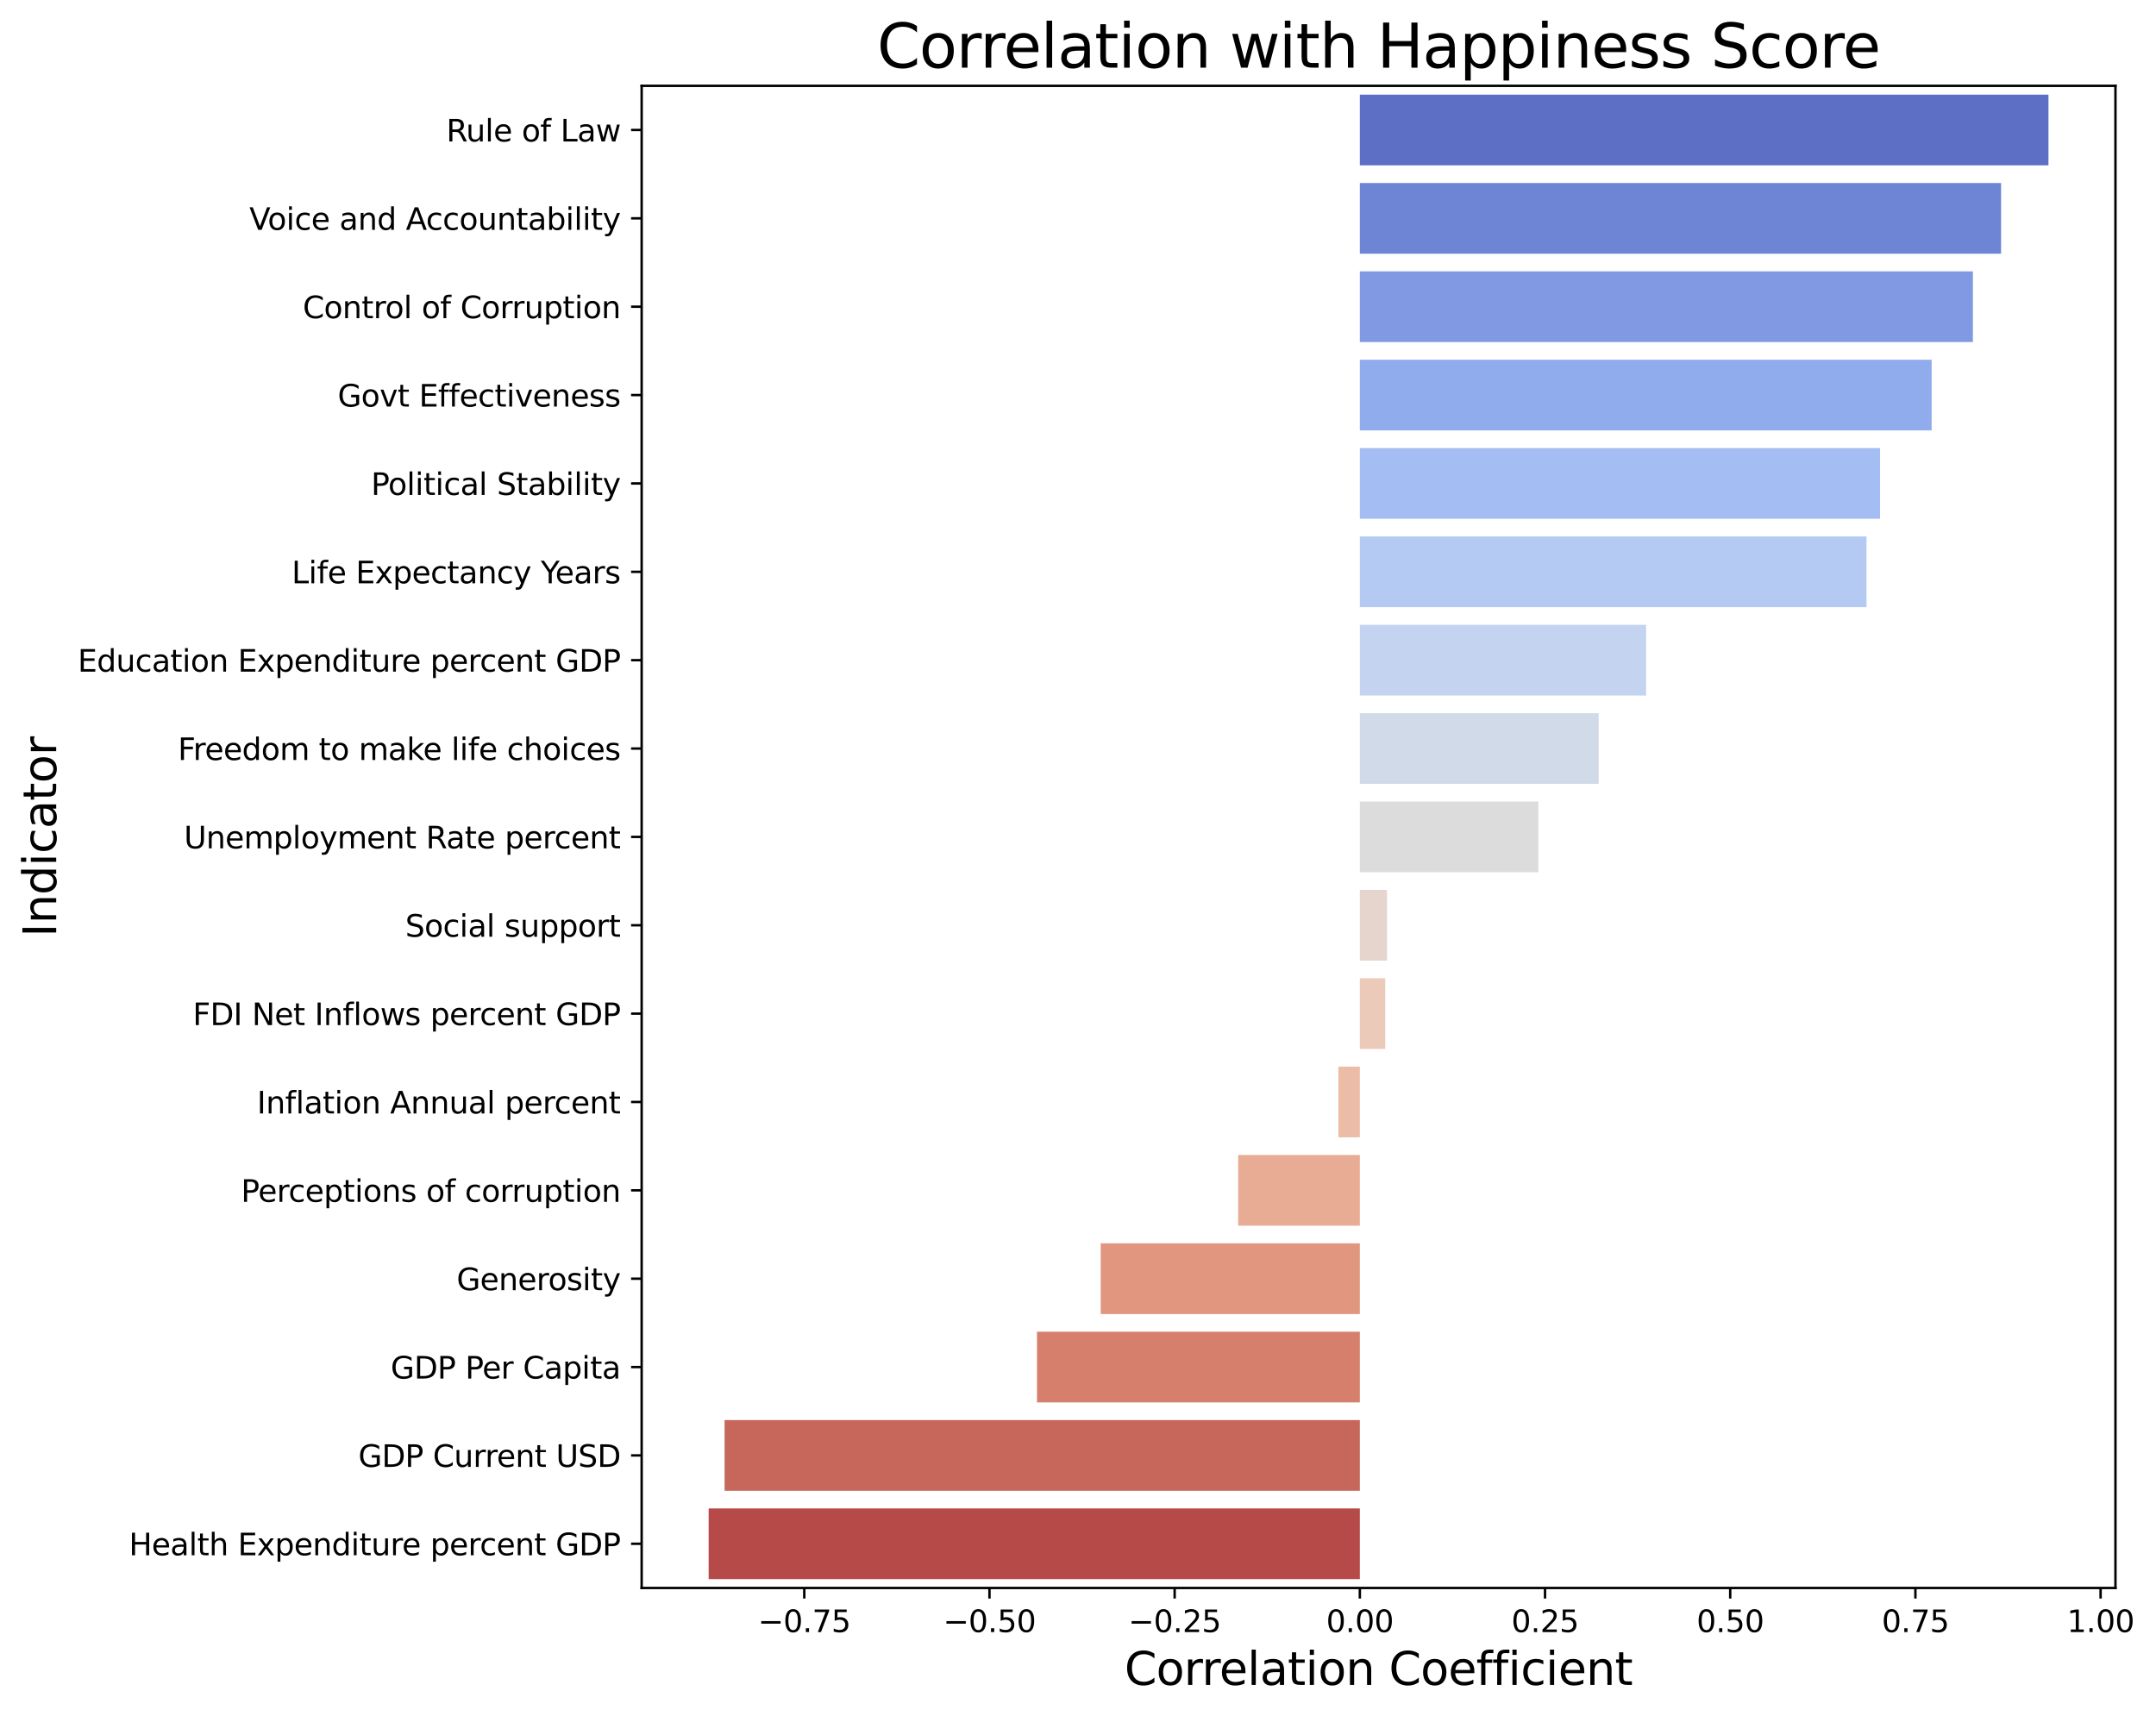 <?xml version="1.0" encoding="utf-8" standalone="no"?>
<!DOCTYPE svg PUBLIC "-//W3C//DTD SVG 1.1//EN"
  "http://www.w3.org/Graphics/SVG/1.1/DTD/svg11.dtd">
<svg xmlns:xlink="http://www.w3.org/1999/xlink" width="713.375pt" height="567.872pt" viewBox="0 0 713.375 567.872" xmlns="http://www.w3.org/2000/svg" version="1.1">
 <defs>
  <style type="text/css">*{stroke-linejoin: round; stroke-linecap: butt}</style>
 </defs>
 <g id="figure_1">
  <g id="patch_1">
   <path d="M 0 567.872 
L 713.375 567.872 
L 713.375 0 
L 0 0 
z
" style="fill: #ffffff"/>
  </g>
  <g id="axes_1">
   <g id="patch_2">
    <path d="M 212.312 525.477 
L 699.957 525.477 
L 699.957 28.397 
L 212.312 28.397 
z
" style="fill: #ffffff"/>
   </g>
   <g id="patch_3">
    <path d="M 449.943 31.321 
L 677.792 31.321 
L 677.792 54.713 
L 449.943 54.713 
z
" clip-path="url(#p15605e0fcd)" style="fill: #5c6fc4"/>
   </g>
   <g id="patch_4">
    <path d="M 449.943 60.561 
L 662.115 60.561 
L 662.115 83.953 
L 449.943 83.953 
z
" clip-path="url(#p15605e0fcd)" style="fill: #6e85d5"/>
   </g>
   <g id="patch_5">
    <path d="M 449.943 89.801 
L 652.793 89.801 
L 652.793 113.193 
L 449.943 113.193 
z
" clip-path="url(#p15605e0fcd)" style="fill: #8099e2"/>
   </g>
   <g id="patch_6">
    <path d="M 449.943 119.041 
L 639.143 119.041 
L 639.143 142.433 
L 449.943 142.433 
z
" clip-path="url(#p15605e0fcd)" style="fill: #91acec"/>
   </g>
   <g id="patch_7">
    <path d="M 449.943 148.281 
L 622.069 148.281 
L 622.069 171.673 
L 449.943 171.673 
z
" clip-path="url(#p15605e0fcd)" style="fill: #a4bdf2"/>
   </g>
   <g id="patch_8">
    <path d="M 449.943 177.521 
L 617.588 177.521 
L 617.588 200.913 
L 449.943 200.913 
z
" clip-path="url(#p15605e0fcd)" style="fill: #b5caf3"/>
   </g>
   <g id="patch_9">
    <path d="M 449.943 206.761 
L 544.67 206.761 
L 544.67 230.153 
L 449.943 230.153 
z
" clip-path="url(#p15605e0fcd)" style="fill: #c4d4f0"/>
   </g>
   <g id="patch_10">
    <path d="M 449.943 236.001 
L 528.967 236.001 
L 528.967 259.393 
L 449.943 259.393 
z
" clip-path="url(#p15605e0fcd)" style="fill: #d1dae8"/>
   </g>
   <g id="patch_11">
    <path d="M 449.943 265.241 
L 509.016 265.241 
L 509.016 288.633 
L 449.943 288.633 
z
" clip-path="url(#p15605e0fcd)" style="fill: #dddcdc"/>
   </g>
   <g id="patch_12">
    <path d="M 449.943 294.481 
L 458.91 294.481 
L 458.91 317.873 
L 449.943 317.873 
z
" clip-path="url(#p15605e0fcd)" style="fill: #e6d5cc"/>
   </g>
   <g id="patch_13">
    <path d="M 449.943 323.721 
L 458.343 323.721 
L 458.343 347.113 
L 449.943 347.113 
z
" clip-path="url(#p15605e0fcd)" style="fill: #ebcaba"/>
   </g>
   <g id="patch_14">
    <path d="M 449.943 352.961 
L 442.857 352.961 
L 442.857 376.353 
L 449.943 376.353 
z
" clip-path="url(#p15605e0fcd)" style="fill: #ecbca7"/>
   </g>
   <g id="patch_15">
    <path d="M 449.943 382.201 
L 409.694 382.201 
L 409.694 405.593 
L 449.943 405.593 
z
" clip-path="url(#p15605e0fcd)" style="fill: #e8ab94"/>
   </g>
   <g id="patch_16">
    <path d="M 449.943 411.441 
L 364.196 411.441 
L 364.196 434.833 
L 449.943 434.833 
z
" clip-path="url(#p15605e0fcd)" style="fill: #e1967f"/>
   </g>
   <g id="patch_17">
    <path d="M 449.943 440.681 
L 343.118 440.681 
L 343.118 464.073 
L 449.943 464.073 
z
" clip-path="url(#p15605e0fcd)" style="fill: #d57f6c"/>
   </g>
   <g id="patch_18">
    <path d="M 449.943 469.921 
L 239.749 469.921 
L 239.749 493.313 
L 449.943 493.313 
z
" clip-path="url(#p15605e0fcd)" style="fill: #c7665a"/>
   </g>
   <g id="patch_19">
    <path d="M 449.943 499.161 
L 234.478 499.161 
L 234.478 522.553 
L 449.943 522.553 
z
" clip-path="url(#p15605e0fcd)" style="fill: #b64a48"/>
   </g>
   <g id="matplotlib.axis_1">
    <g id="xtick_1">
     <g id="line2d_1">
      <defs>
       <path id="m463e238e7f" d="M 0 0 
L 0 3.5 
" style="stroke: #000000; stroke-width: 0.8"/>
      </defs>
      <g>
       <use xlink:href="#m463e238e7f" x="266.118" y="525.477" style="stroke: #000000; stroke-width: 0.8"/>
      </g>
     </g>
     <g id="text_1">
      <!-- −0.75 -->
      <g transform="translate(250.796 540.075) scale(0.1 -0.1)">
       <defs>
        <path id="DejaVuSans-2212" d="M 678 2272 
L 4684 2272 
L 4684 1741 
L 678 1741 
L 678 2272 
z
" transform="scale(0.016)"/>
        <path id="DejaVuSans-30" d="M 2034 4250 
Q 1547 4250 1301 3770 
Q 1056 3291 1056 2328 
Q 1056 1369 1301 889 
Q 1547 409 2034 409 
Q 2525 409 2770 889 
Q 3016 1369 3016 2328 
Q 3016 3291 2770 3770 
Q 2525 4250 2034 4250 
z
M 2034 4750 
Q 2819 4750 3233 4129 
Q 3647 3509 3647 2328 
Q 3647 1150 3233 529 
Q 2819 -91 2034 -91 
Q 1250 -91 836 529 
Q 422 1150 422 2328 
Q 422 3509 836 4129 
Q 1250 4750 2034 4750 
z
" transform="scale(0.016)"/>
        <path id="DejaVuSans-2e" d="M 684 794 
L 1344 794 
L 1344 0 
L 684 0 
L 684 794 
z
" transform="scale(0.016)"/>
        <path id="DejaVuSans-37" d="M 525 4666 
L 3525 4666 
L 3525 4397 
L 1831 0 
L 1172 0 
L 2766 4134 
L 525 4134 
L 525 4666 
z
" transform="scale(0.016)"/>
        <path id="DejaVuSans-35" d="M 691 4666 
L 3169 4666 
L 3169 4134 
L 1269 4134 
L 1269 2991 
Q 1406 3038 1543 3061 
Q 1681 3084 1819 3084 
Q 2600 3084 3056 2656 
Q 3513 2228 3513 1497 
Q 3513 744 3044 326 
Q 2575 -91 1722 -91 
Q 1428 -91 1123 -41 
Q 819 9 494 109 
L 494 744 
Q 775 591 1075 516 
Q 1375 441 1709 441 
Q 2250 441 2565 725 
Q 2881 1009 2881 1497 
Q 2881 1984 2565 2268 
Q 2250 2553 1709 2553 
Q 1456 2553 1204 2497 
Q 953 2441 691 2322 
L 691 4666 
z
" transform="scale(0.016)"/>
       </defs>
       <use xlink:href="#DejaVuSans-2212"/>
       <use xlink:href="#DejaVuSans-30" transform="translate(83.789 0)"/>
       <use xlink:href="#DejaVuSans-2e" transform="translate(147.412 0)"/>
       <use xlink:href="#DejaVuSans-37" transform="translate(179.199 0)"/>
       <use xlink:href="#DejaVuSans-35" transform="translate(242.822 0)"/>
      </g>
     </g>
    </g>
    <g id="xtick_2">
     <g id="line2d_2">
      <g>
       <use xlink:href="#m463e238e7f" x="327.393" y="525.477" style="stroke: #000000; stroke-width: 0.8"/>
      </g>
     </g>
     <g id="text_2">
      <!-- −0.50 -->
      <g transform="translate(312.07 540.075) scale(0.1 -0.1)">
       <use xlink:href="#DejaVuSans-2212"/>
       <use xlink:href="#DejaVuSans-30" transform="translate(83.789 0)"/>
       <use xlink:href="#DejaVuSans-2e" transform="translate(147.412 0)"/>
       <use xlink:href="#DejaVuSans-35" transform="translate(179.199 0)"/>
       <use xlink:href="#DejaVuSans-30" transform="translate(242.822 0)"/>
      </g>
     </g>
    </g>
    <g id="xtick_3">
     <g id="line2d_3">
      <g>
       <use xlink:href="#m463e238e7f" x="388.668" y="525.477" style="stroke: #000000; stroke-width: 0.8"/>
      </g>
     </g>
     <g id="text_3">
      <!-- −0.25 -->
      <g transform="translate(373.345 540.075) scale(0.1 -0.1)">
       <defs>
        <path id="DejaVuSans-32" d="M 1228 531 
L 3431 531 
L 3431 0 
L 469 0 
L 469 531 
Q 828 903 1448 1529 
Q 2069 2156 2228 2338 
Q 2531 2678 2651 2914 
Q 2772 3150 2772 3378 
Q 2772 3750 2511 3984 
Q 2250 4219 1831 4219 
Q 1534 4219 1204 4116 
Q 875 4013 500 3803 
L 500 4441 
Q 881 4594 1212 4672 
Q 1544 4750 1819 4750 
Q 2544 4750 2975 4387 
Q 3406 4025 3406 3419 
Q 3406 3131 3298 2873 
Q 3191 2616 2906 2266 
Q 2828 2175 2409 1742 
Q 1991 1309 1228 531 
z
" transform="scale(0.016)"/>
       </defs>
       <use xlink:href="#DejaVuSans-2212"/>
       <use xlink:href="#DejaVuSans-30" transform="translate(83.789 0)"/>
       <use xlink:href="#DejaVuSans-2e" transform="translate(147.412 0)"/>
       <use xlink:href="#DejaVuSans-32" transform="translate(179.199 0)"/>
       <use xlink:href="#DejaVuSans-35" transform="translate(242.822 0)"/>
      </g>
     </g>
    </g>
    <g id="xtick_4">
     <g id="line2d_4">
      <g>
       <use xlink:href="#m463e238e7f" x="449.943" y="525.477" style="stroke: #000000; stroke-width: 0.8"/>
      </g>
     </g>
     <g id="text_4">
      <!-- 0.00 -->
      <g transform="translate(438.81 540.075) scale(0.1 -0.1)">
       <use xlink:href="#DejaVuSans-30"/>
       <use xlink:href="#DejaVuSans-2e" transform="translate(63.623 0)"/>
       <use xlink:href="#DejaVuSans-30" transform="translate(95.41 0)"/>
       <use xlink:href="#DejaVuSans-30" transform="translate(159.033 0)"/>
      </g>
     </g>
    </g>
    <g id="xtick_5">
     <g id="line2d_5">
      <g>
       <use xlink:href="#m463e238e7f" x="511.217" y="525.477" style="stroke: #000000; stroke-width: 0.8"/>
      </g>
     </g>
     <g id="text_5">
      <!-- 0.25 -->
      <g transform="translate(500.085 540.075) scale(0.1 -0.1)">
       <use xlink:href="#DejaVuSans-30"/>
       <use xlink:href="#DejaVuSans-2e" transform="translate(63.623 0)"/>
       <use xlink:href="#DejaVuSans-32" transform="translate(95.41 0)"/>
       <use xlink:href="#DejaVuSans-35" transform="translate(159.033 0)"/>
      </g>
     </g>
    </g>
    <g id="xtick_6">
     <g id="line2d_6">
      <g>
       <use xlink:href="#m463e238e7f" x="572.492" y="525.477" style="stroke: #000000; stroke-width: 0.8"/>
      </g>
     </g>
     <g id="text_6">
      <!-- 0.50 -->
      <g transform="translate(561.359 540.075) scale(0.1 -0.1)">
       <use xlink:href="#DejaVuSans-30"/>
       <use xlink:href="#DejaVuSans-2e" transform="translate(63.623 0)"/>
       <use xlink:href="#DejaVuSans-35" transform="translate(95.41 0)"/>
       <use xlink:href="#DejaVuSans-30" transform="translate(159.033 0)"/>
      </g>
     </g>
    </g>
    <g id="xtick_7">
     <g id="line2d_7">
      <g>
       <use xlink:href="#m463e238e7f" x="633.767" y="525.477" style="stroke: #000000; stroke-width: 0.8"/>
      </g>
     </g>
     <g id="text_7">
      <!-- 0.75 -->
      <g transform="translate(622.634 540.075) scale(0.1 -0.1)">
       <use xlink:href="#DejaVuSans-30"/>
       <use xlink:href="#DejaVuSans-2e" transform="translate(63.623 0)"/>
       <use xlink:href="#DejaVuSans-37" transform="translate(95.41 0)"/>
       <use xlink:href="#DejaVuSans-35" transform="translate(159.033 0)"/>
      </g>
     </g>
    </g>
    <g id="xtick_8">
     <g id="line2d_8">
      <g>
       <use xlink:href="#m463e238e7f" x="695.042" y="525.477" style="stroke: #000000; stroke-width: 0.8"/>
      </g>
     </g>
     <g id="text_8">
      <!-- 1.00 -->
      <g transform="translate(683.909 540.075) scale(0.1 -0.1)">
       <defs>
        <path id="DejaVuSans-31" d="M 794 531 
L 1825 531 
L 1825 4091 
L 703 3866 
L 703 4441 
L 1819 4666 
L 2450 4666 
L 2450 531 
L 3481 531 
L 3481 0 
L 794 0 
L 794 531 
z
" transform="scale(0.016)"/>
       </defs>
       <use xlink:href="#DejaVuSans-31"/>
       <use xlink:href="#DejaVuSans-2e" transform="translate(63.623 0)"/>
       <use xlink:href="#DejaVuSans-30" transform="translate(95.41 0)"/>
       <use xlink:href="#DejaVuSans-30" transform="translate(159.033 0)"/>
      </g>
     </g>
    </g>
    <g id="text_9">
     <!-- Correlation Coefficient -->
     <g transform="translate(372.077 557.553) scale(0.15 -0.15)">
      <defs>
       <path id="DejaVuSans-43" d="M 4122 4306 
L 4122 3641 
Q 3803 3938 3442 4084 
Q 3081 4231 2675 4231 
Q 1875 4231 1450 3742 
Q 1025 3253 1025 2328 
Q 1025 1406 1450 917 
Q 1875 428 2675 428 
Q 3081 428 3442 575 
Q 3803 722 4122 1019 
L 4122 359 
Q 3791 134 3420 21 
Q 3050 -91 2638 -91 
Q 1578 -91 968 557 
Q 359 1206 359 2328 
Q 359 3453 968 4101 
Q 1578 4750 2638 4750 
Q 3056 4750 3426 4639 
Q 3797 4528 4122 4306 
z
" transform="scale(0.016)"/>
       <path id="DejaVuSans-6f" d="M 1959 3097 
Q 1497 3097 1228 2736 
Q 959 2375 959 1747 
Q 959 1119 1226 758 
Q 1494 397 1959 397 
Q 2419 397 2687 759 
Q 2956 1122 2956 1747 
Q 2956 2369 2687 2733 
Q 2419 3097 1959 3097 
z
M 1959 3584 
Q 2709 3584 3137 3096 
Q 3566 2609 3566 1747 
Q 3566 888 3137 398 
Q 2709 -91 1959 -91 
Q 1206 -91 779 398 
Q 353 888 353 1747 
Q 353 2609 779 3096 
Q 1206 3584 1959 3584 
z
" transform="scale(0.016)"/>
       <path id="DejaVuSans-72" d="M 2631 2963 
Q 2534 3019 2420 3045 
Q 2306 3072 2169 3072 
Q 1681 3072 1420 2755 
Q 1159 2438 1159 1844 
L 1159 0 
L 581 0 
L 581 3500 
L 1159 3500 
L 1159 2956 
Q 1341 3275 1631 3429 
Q 1922 3584 2338 3584 
Q 2397 3584 2469 3576 
Q 2541 3569 2628 3553 
L 2631 2963 
z
" transform="scale(0.016)"/>
       <path id="DejaVuSans-65" d="M 3597 1894 
L 3597 1613 
L 953 1613 
Q 991 1019 1311 708 
Q 1631 397 2203 397 
Q 2534 397 2845 478 
Q 3156 559 3463 722 
L 3463 178 
Q 3153 47 2828 -22 
Q 2503 -91 2169 -91 
Q 1331 -91 842 396 
Q 353 884 353 1716 
Q 353 2575 817 3079 
Q 1281 3584 2069 3584 
Q 2775 3584 3186 3129 
Q 3597 2675 3597 1894 
z
M 3022 2063 
Q 3016 2534 2758 2815 
Q 2500 3097 2075 3097 
Q 1594 3097 1305 2825 
Q 1016 2553 972 2059 
L 3022 2063 
z
" transform="scale(0.016)"/>
       <path id="DejaVuSans-6c" d="M 603 4863 
L 1178 4863 
L 1178 0 
L 603 0 
L 603 4863 
z
" transform="scale(0.016)"/>
       <path id="DejaVuSans-61" d="M 2194 1759 
Q 1497 1759 1228 1600 
Q 959 1441 959 1056 
Q 959 750 1161 570 
Q 1363 391 1709 391 
Q 2188 391 2477 730 
Q 2766 1069 2766 1631 
L 2766 1759 
L 2194 1759 
z
M 3341 1997 
L 3341 0 
L 2766 0 
L 2766 531 
Q 2569 213 2275 61 
Q 1981 -91 1556 -91 
Q 1019 -91 701 211 
Q 384 513 384 1019 
Q 384 1609 779 1909 
Q 1175 2209 1959 2209 
L 2766 2209 
L 2766 2266 
Q 2766 2663 2505 2880 
Q 2244 3097 1772 3097 
Q 1472 3097 1187 3025 
Q 903 2953 641 2809 
L 641 3341 
Q 956 3463 1253 3523 
Q 1550 3584 1831 3584 
Q 2591 3584 2966 3190 
Q 3341 2797 3341 1997 
z
" transform="scale(0.016)"/>
       <path id="DejaVuSans-74" d="M 1172 4494 
L 1172 3500 
L 2356 3500 
L 2356 3053 
L 1172 3053 
L 1172 1153 
Q 1172 725 1289 603 
Q 1406 481 1766 481 
L 2356 481 
L 2356 0 
L 1766 0 
Q 1100 0 847 248 
Q 594 497 594 1153 
L 594 3053 
L 172 3053 
L 172 3500 
L 594 3500 
L 594 4494 
L 1172 4494 
z
" transform="scale(0.016)"/>
       <path id="DejaVuSans-69" d="M 603 3500 
L 1178 3500 
L 1178 0 
L 603 0 
L 603 3500 
z
M 603 4863 
L 1178 4863 
L 1178 4134 
L 603 4134 
L 603 4863 
z
" transform="scale(0.016)"/>
       <path id="DejaVuSans-6e" d="M 3513 2113 
L 3513 0 
L 2938 0 
L 2938 2094 
Q 2938 2591 2744 2837 
Q 2550 3084 2163 3084 
Q 1697 3084 1428 2787 
Q 1159 2491 1159 1978 
L 1159 0 
L 581 0 
L 581 3500 
L 1159 3500 
L 1159 2956 
Q 1366 3272 1645 3428 
Q 1925 3584 2291 3584 
Q 2894 3584 3203 3211 
Q 3513 2838 3513 2113 
z
" transform="scale(0.016)"/>
       <path id="DejaVuSans-20" transform="scale(0.016)"/>
       <path id="DejaVuSans-66" d="M 2375 4863 
L 2375 4384 
L 1825 4384 
Q 1516 4384 1395 4259 
Q 1275 4134 1275 3809 
L 1275 3500 
L 2222 3500 
L 2222 3053 
L 1275 3053 
L 1275 0 
L 697 0 
L 697 3053 
L 147 3053 
L 147 3500 
L 697 3500 
L 697 3744 
Q 697 4328 969 4595 
Q 1241 4863 1831 4863 
L 2375 4863 
z
" transform="scale(0.016)"/>
       <path id="DejaVuSans-63" d="M 3122 3366 
L 3122 2828 
Q 2878 2963 2633 3030 
Q 2388 3097 2138 3097 
Q 1578 3097 1268 2742 
Q 959 2388 959 1747 
Q 959 1106 1268 751 
Q 1578 397 2138 397 
Q 2388 397 2633 464 
Q 2878 531 3122 666 
L 3122 134 
Q 2881 22 2623 -34 
Q 2366 -91 2075 -91 
Q 1284 -91 818 406 
Q 353 903 353 1747 
Q 353 2603 823 3093 
Q 1294 3584 2113 3584 
Q 2378 3584 2631 3529 
Q 2884 3475 3122 3366 
z
" transform="scale(0.016)"/>
      </defs>
      <use xlink:href="#DejaVuSans-43"/>
      <use xlink:href="#DejaVuSans-6f" transform="translate(69.824 0)"/>
      <use xlink:href="#DejaVuSans-72" transform="translate(131.006 0)"/>
      <use xlink:href="#DejaVuSans-72" transform="translate(170.369 0)"/>
      <use xlink:href="#DejaVuSans-65" transform="translate(209.232 0)"/>
      <use xlink:href="#DejaVuSans-6c" transform="translate(270.756 0)"/>
      <use xlink:href="#DejaVuSans-61" transform="translate(298.539 0)"/>
      <use xlink:href="#DejaVuSans-74" transform="translate(359.818 0)"/>
      <use xlink:href="#DejaVuSans-69" transform="translate(399.027 0)"/>
      <use xlink:href="#DejaVuSans-6f" transform="translate(426.811 0)"/>
      <use xlink:href="#DejaVuSans-6e" transform="translate(487.992 0)"/>
      <use xlink:href="#DejaVuSans-20" transform="translate(551.371 0)"/>
      <use xlink:href="#DejaVuSans-43" transform="translate(583.158 0)"/>
      <use xlink:href="#DejaVuSans-6f" transform="translate(652.982 0)"/>
      <use xlink:href="#DejaVuSans-65" transform="translate(714.164 0)"/>
      <use xlink:href="#DejaVuSans-66" transform="translate(775.688 0)"/>
      <use xlink:href="#DejaVuSans-66" transform="translate(810.893 0)"/>
      <use xlink:href="#DejaVuSans-69" transform="translate(846.098 0)"/>
      <use xlink:href="#DejaVuSans-63" transform="translate(873.881 0)"/>
      <use xlink:href="#DejaVuSans-69" transform="translate(928.861 0)"/>
      <use xlink:href="#DejaVuSans-65" transform="translate(956.645 0)"/>
      <use xlink:href="#DejaVuSans-6e" transform="translate(1018.168 0)"/>
      <use xlink:href="#DejaVuSans-74" transform="translate(1081.547 0)"/>
     </g>
    </g>
   </g>
   <g id="matplotlib.axis_2">
    <g id="ytick_1">
     <g id="line2d_9">
      <defs>
       <path id="m47ae70853e" d="M 0 0 
L -3.5 0 
" style="stroke: #000000; stroke-width: 0.8"/>
      </defs>
      <g>
       <use xlink:href="#m47ae70853e" x="212.312" y="43.017" style="stroke: #000000; stroke-width: 0.8"/>
      </g>
     </g>
     <g id="text_10">
      <!-- Rule of Law -->
      <g transform="translate(147.672 46.816) scale(0.1 -0.1)">
       <defs>
        <path id="DejaVuSans-52" d="M 2841 2188 
Q 3044 2119 3236 1894 
Q 3428 1669 3622 1275 
L 4263 0 
L 3584 0 
L 2988 1197 
Q 2756 1666 2539 1819 
Q 2322 1972 1947 1972 
L 1259 1972 
L 1259 0 
L 628 0 
L 628 4666 
L 2053 4666 
Q 2853 4666 3247 4331 
Q 3641 3997 3641 3322 
Q 3641 2881 3436 2590 
Q 3231 2300 2841 2188 
z
M 1259 4147 
L 1259 2491 
L 2053 2491 
Q 2509 2491 2742 2702 
Q 2975 2913 2975 3322 
Q 2975 3731 2742 3939 
Q 2509 4147 2053 4147 
L 1259 4147 
z
" transform="scale(0.016)"/>
        <path id="DejaVuSans-75" d="M 544 1381 
L 544 3500 
L 1119 3500 
L 1119 1403 
Q 1119 906 1312 657 
Q 1506 409 1894 409 
Q 2359 409 2629 706 
Q 2900 1003 2900 1516 
L 2900 3500 
L 3475 3500 
L 3475 0 
L 2900 0 
L 2900 538 
Q 2691 219 2414 64 
Q 2138 -91 1772 -91 
Q 1169 -91 856 284 
Q 544 659 544 1381 
z
M 1991 3584 
L 1991 3584 
z
" transform="scale(0.016)"/>
        <path id="DejaVuSans-4c" d="M 628 4666 
L 1259 4666 
L 1259 531 
L 3531 531 
L 3531 0 
L 628 0 
L 628 4666 
z
" transform="scale(0.016)"/>
        <path id="DejaVuSans-77" d="M 269 3500 
L 844 3500 
L 1563 769 
L 2278 3500 
L 2956 3500 
L 3675 769 
L 4391 3500 
L 4966 3500 
L 4050 0 
L 3372 0 
L 2619 2869 
L 1863 0 
L 1184 0 
L 269 3500 
z
" transform="scale(0.016)"/>
       </defs>
       <use xlink:href="#DejaVuSans-52"/>
       <use xlink:href="#DejaVuSans-75" transform="translate(64.982 0)"/>
       <use xlink:href="#DejaVuSans-6c" transform="translate(128.361 0)"/>
       <use xlink:href="#DejaVuSans-65" transform="translate(156.145 0)"/>
       <use xlink:href="#DejaVuSans-20" transform="translate(217.668 0)"/>
       <use xlink:href="#DejaVuSans-6f" transform="translate(249.455 0)"/>
       <use xlink:href="#DejaVuSans-66" transform="translate(310.637 0)"/>
       <use xlink:href="#DejaVuSans-20" transform="translate(345.842 0)"/>
       <use xlink:href="#DejaVuSans-4c" transform="translate(377.629 0)"/>
       <use xlink:href="#DejaVuSans-61" transform="translate(433.342 0)"/>
       <use xlink:href="#DejaVuSans-77" transform="translate(494.621 0)"/>
      </g>
     </g>
    </g>
    <g id="ytick_2">
     <g id="line2d_10">
      <g>
       <use xlink:href="#m47ae70853e" x="212.312" y="72.257" style="stroke: #000000; stroke-width: 0.8"/>
      </g>
     </g>
     <g id="text_11">
      <!-- Voice and Accountability -->
      <g transform="translate(82.502 76.056) scale(0.1 -0.1)">
       <defs>
        <path id="DejaVuSans-56" d="M 1831 0 
L 50 4666 
L 709 4666 
L 2188 738 
L 3669 4666 
L 4325 4666 
L 2547 0 
L 1831 0 
z
" transform="scale(0.016)"/>
        <path id="DejaVuSans-64" d="M 2906 2969 
L 2906 4863 
L 3481 4863 
L 3481 0 
L 2906 0 
L 2906 525 
Q 2725 213 2448 61 
Q 2172 -91 1784 -91 
Q 1150 -91 751 415 
Q 353 922 353 1747 
Q 353 2572 751 3078 
Q 1150 3584 1784 3584 
Q 2172 3584 2448 3432 
Q 2725 3281 2906 2969 
z
M 947 1747 
Q 947 1113 1208 752 
Q 1469 391 1925 391 
Q 2381 391 2643 752 
Q 2906 1113 2906 1747 
Q 2906 2381 2643 2742 
Q 2381 3103 1925 3103 
Q 1469 3103 1208 2742 
Q 947 2381 947 1747 
z
" transform="scale(0.016)"/>
        <path id="DejaVuSans-41" d="M 2188 4044 
L 1331 1722 
L 3047 1722 
L 2188 4044 
z
M 1831 4666 
L 2547 4666 
L 4325 0 
L 3669 0 
L 3244 1197 
L 1141 1197 
L 716 0 
L 50 0 
L 1831 4666 
z
" transform="scale(0.016)"/>
        <path id="DejaVuSans-62" d="M 3116 1747 
Q 3116 2381 2855 2742 
Q 2594 3103 2138 3103 
Q 1681 3103 1420 2742 
Q 1159 2381 1159 1747 
Q 1159 1113 1420 752 
Q 1681 391 2138 391 
Q 2594 391 2855 752 
Q 3116 1113 3116 1747 
z
M 1159 2969 
Q 1341 3281 1617 3432 
Q 1894 3584 2278 3584 
Q 2916 3584 3314 3078 
Q 3713 2572 3713 1747 
Q 3713 922 3314 415 
Q 2916 -91 2278 -91 
Q 1894 -91 1617 61 
Q 1341 213 1159 525 
L 1159 0 
L 581 0 
L 581 4863 
L 1159 4863 
L 1159 2969 
z
" transform="scale(0.016)"/>
        <path id="DejaVuSans-79" d="M 2059 -325 
Q 1816 -950 1584 -1140 
Q 1353 -1331 966 -1331 
L 506 -1331 
L 506 -850 
L 844 -850 
Q 1081 -850 1212 -737 
Q 1344 -625 1503 -206 
L 1606 56 
L 191 3500 
L 800 3500 
L 1894 763 
L 2988 3500 
L 3597 3500 
L 2059 -325 
z
" transform="scale(0.016)"/>
       </defs>
       <use xlink:href="#DejaVuSans-56"/>
       <use xlink:href="#DejaVuSans-6f" transform="translate(60.658 0)"/>
       <use xlink:href="#DejaVuSans-69" transform="translate(121.84 0)"/>
       <use xlink:href="#DejaVuSans-63" transform="translate(149.623 0)"/>
       <use xlink:href="#DejaVuSans-65" transform="translate(204.604 0)"/>
       <use xlink:href="#DejaVuSans-20" transform="translate(266.127 0)"/>
       <use xlink:href="#DejaVuSans-61" transform="translate(297.914 0)"/>
       <use xlink:href="#DejaVuSans-6e" transform="translate(359.193 0)"/>
       <use xlink:href="#DejaVuSans-64" transform="translate(422.572 0)"/>
       <use xlink:href="#DejaVuSans-20" transform="translate(486.049 0)"/>
       <use xlink:href="#DejaVuSans-41" transform="translate(517.836 0)"/>
       <use xlink:href="#DejaVuSans-63" transform="translate(584.494 0)"/>
       <use xlink:href="#DejaVuSans-63" transform="translate(639.475 0)"/>
       <use xlink:href="#DejaVuSans-6f" transform="translate(694.455 0)"/>
       <use xlink:href="#DejaVuSans-75" transform="translate(755.637 0)"/>
       <use xlink:href="#DejaVuSans-6e" transform="translate(819.016 0)"/>
       <use xlink:href="#DejaVuSans-74" transform="translate(882.395 0)"/>
       <use xlink:href="#DejaVuSans-61" transform="translate(921.604 0)"/>
       <use xlink:href="#DejaVuSans-62" transform="translate(982.883 0)"/>
       <use xlink:href="#DejaVuSans-69" transform="translate(1046.359 0)"/>
       <use xlink:href="#DejaVuSans-6c" transform="translate(1074.143 0)"/>
       <use xlink:href="#DejaVuSans-69" transform="translate(1101.926 0)"/>
       <use xlink:href="#DejaVuSans-74" transform="translate(1129.709 0)"/>
       <use xlink:href="#DejaVuSans-79" transform="translate(1168.918 0)"/>
      </g>
     </g>
    </g>
    <g id="ytick_3">
     <g id="line2d_11">
      <g>
       <use xlink:href="#m47ae70853e" x="212.312" y="101.497" style="stroke: #000000; stroke-width: 0.8"/>
      </g>
     </g>
     <g id="text_12">
      <!-- Control of Corruption -->
      <g transform="translate(100.186 105.296) scale(0.1 -0.1)">
       <defs>
        <path id="DejaVuSans-70" d="M 1159 525 
L 1159 -1331 
L 581 -1331 
L 581 3500 
L 1159 3500 
L 1159 2969 
Q 1341 3281 1617 3432 
Q 1894 3584 2278 3584 
Q 2916 3584 3314 3078 
Q 3713 2572 3713 1747 
Q 3713 922 3314 415 
Q 2916 -91 2278 -91 
Q 1894 -91 1617 61 
Q 1341 213 1159 525 
z
M 3116 1747 
Q 3116 2381 2855 2742 
Q 2594 3103 2138 3103 
Q 1681 3103 1420 2742 
Q 1159 2381 1159 1747 
Q 1159 1113 1420 752 
Q 1681 391 2138 391 
Q 2594 391 2855 752 
Q 3116 1113 3116 1747 
z
" transform="scale(0.016)"/>
       </defs>
       <use xlink:href="#DejaVuSans-43"/>
       <use xlink:href="#DejaVuSans-6f" transform="translate(69.824 0)"/>
       <use xlink:href="#DejaVuSans-6e" transform="translate(131.006 0)"/>
       <use xlink:href="#DejaVuSans-74" transform="translate(194.385 0)"/>
       <use xlink:href="#DejaVuSans-72" transform="translate(233.594 0)"/>
       <use xlink:href="#DejaVuSans-6f" transform="translate(272.457 0)"/>
       <use xlink:href="#DejaVuSans-6c" transform="translate(333.639 0)"/>
       <use xlink:href="#DejaVuSans-20" transform="translate(361.422 0)"/>
       <use xlink:href="#DejaVuSans-6f" transform="translate(393.209 0)"/>
       <use xlink:href="#DejaVuSans-66" transform="translate(454.391 0)"/>
       <use xlink:href="#DejaVuSans-20" transform="translate(489.596 0)"/>
       <use xlink:href="#DejaVuSans-43" transform="translate(521.383 0)"/>
       <use xlink:href="#DejaVuSans-6f" transform="translate(591.207 0)"/>
       <use xlink:href="#DejaVuSans-72" transform="translate(652.389 0)"/>
       <use xlink:href="#DejaVuSans-72" transform="translate(691.752 0)"/>
       <use xlink:href="#DejaVuSans-75" transform="translate(732.865 0)"/>
       <use xlink:href="#DejaVuSans-70" transform="translate(796.244 0)"/>
       <use xlink:href="#DejaVuSans-74" transform="translate(859.721 0)"/>
       <use xlink:href="#DejaVuSans-69" transform="translate(898.93 0)"/>
       <use xlink:href="#DejaVuSans-6f" transform="translate(926.713 0)"/>
       <use xlink:href="#DejaVuSans-6e" transform="translate(987.895 0)"/>
      </g>
     </g>
    </g>
    <g id="ytick_4">
     <g id="line2d_12">
      <g>
       <use xlink:href="#m47ae70853e" x="212.312" y="130.737" style="stroke: #000000; stroke-width: 0.8"/>
      </g>
     </g>
     <g id="text_13">
      <!-- Govt Effectiveness -->
      <g transform="translate(111.737 134.536) scale(0.1 -0.1)">
       <defs>
        <path id="DejaVuSans-47" d="M 3809 666 
L 3809 1919 
L 2778 1919 
L 2778 2438 
L 4434 2438 
L 4434 434 
Q 4069 175 3628 42 
Q 3188 -91 2688 -91 
Q 1594 -91 976 548 
Q 359 1188 359 2328 
Q 359 3472 976 4111 
Q 1594 4750 2688 4750 
Q 3144 4750 3555 4637 
Q 3966 4525 4313 4306 
L 4313 3634 
Q 3963 3931 3569 4081 
Q 3175 4231 2741 4231 
Q 1884 4231 1454 3753 
Q 1025 3275 1025 2328 
Q 1025 1384 1454 906 
Q 1884 428 2741 428 
Q 3075 428 3337 486 
Q 3600 544 3809 666 
z
" transform="scale(0.016)"/>
        <path id="DejaVuSans-76" d="M 191 3500 
L 800 3500 
L 1894 563 
L 2988 3500 
L 3597 3500 
L 2284 0 
L 1503 0 
L 191 3500 
z
" transform="scale(0.016)"/>
        <path id="DejaVuSans-45" d="M 628 4666 
L 3578 4666 
L 3578 4134 
L 1259 4134 
L 1259 2753 
L 3481 2753 
L 3481 2222 
L 1259 2222 
L 1259 531 
L 3634 531 
L 3634 0 
L 628 0 
L 628 4666 
z
" transform="scale(0.016)"/>
        <path id="DejaVuSans-73" d="M 2834 3397 
L 2834 2853 
Q 2591 2978 2328 3040 
Q 2066 3103 1784 3103 
Q 1356 3103 1142 2972 
Q 928 2841 928 2578 
Q 928 2378 1081 2264 
Q 1234 2150 1697 2047 
L 1894 2003 
Q 2506 1872 2764 1633 
Q 3022 1394 3022 966 
Q 3022 478 2636 193 
Q 2250 -91 1575 -91 
Q 1294 -91 989 -36 
Q 684 19 347 128 
L 347 722 
Q 666 556 975 473 
Q 1284 391 1588 391 
Q 1994 391 2212 530 
Q 2431 669 2431 922 
Q 2431 1156 2273 1281 
Q 2116 1406 1581 1522 
L 1381 1569 
Q 847 1681 609 1914 
Q 372 2147 372 2553 
Q 372 3047 722 3315 
Q 1072 3584 1716 3584 
Q 2034 3584 2315 3537 
Q 2597 3491 2834 3397 
z
" transform="scale(0.016)"/>
       </defs>
       <use xlink:href="#DejaVuSans-47"/>
       <use xlink:href="#DejaVuSans-6f" transform="translate(77.49 0)"/>
       <use xlink:href="#DejaVuSans-76" transform="translate(138.672 0)"/>
       <use xlink:href="#DejaVuSans-74" transform="translate(197.852 0)"/>
       <use xlink:href="#DejaVuSans-20" transform="translate(237.061 0)"/>
       <use xlink:href="#DejaVuSans-45" transform="translate(268.848 0)"/>
       <use xlink:href="#DejaVuSans-66" transform="translate(332.031 0)"/>
       <use xlink:href="#DejaVuSans-66" transform="translate(367.236 0)"/>
       <use xlink:href="#DejaVuSans-65" transform="translate(402.441 0)"/>
       <use xlink:href="#DejaVuSans-63" transform="translate(463.965 0)"/>
       <use xlink:href="#DejaVuSans-74" transform="translate(518.945 0)"/>
       <use xlink:href="#DejaVuSans-69" transform="translate(558.154 0)"/>
       <use xlink:href="#DejaVuSans-76" transform="translate(585.938 0)"/>
       <use xlink:href="#DejaVuSans-65" transform="translate(645.117 0)"/>
       <use xlink:href="#DejaVuSans-6e" transform="translate(706.641 0)"/>
       <use xlink:href="#DejaVuSans-65" transform="translate(770.02 0)"/>
       <use xlink:href="#DejaVuSans-73" transform="translate(831.543 0)"/>
       <use xlink:href="#DejaVuSans-73" transform="translate(883.643 0)"/>
      </g>
     </g>
    </g>
    <g id="ytick_5">
     <g id="line2d_13">
      <g>
       <use xlink:href="#m47ae70853e" x="212.312" y="159.977" style="stroke: #000000; stroke-width: 0.8"/>
      </g>
     </g>
     <g id="text_14">
      <!-- Political Stability -->
      <g transform="translate(122.77 163.776) scale(0.1 -0.1)">
       <defs>
        <path id="DejaVuSans-50" d="M 1259 4147 
L 1259 2394 
L 2053 2394 
Q 2494 2394 2734 2622 
Q 2975 2850 2975 3272 
Q 2975 3691 2734 3919 
Q 2494 4147 2053 4147 
L 1259 4147 
z
M 628 4666 
L 2053 4666 
Q 2838 4666 3239 4311 
Q 3641 3956 3641 3272 
Q 3641 2581 3239 2228 
Q 2838 1875 2053 1875 
L 1259 1875 
L 1259 0 
L 628 0 
L 628 4666 
z
" transform="scale(0.016)"/>
        <path id="DejaVuSans-53" d="M 3425 4513 
L 3425 3897 
Q 3066 4069 2747 4153 
Q 2428 4238 2131 4238 
Q 1616 4238 1336 4038 
Q 1056 3838 1056 3469 
Q 1056 3159 1242 3001 
Q 1428 2844 1947 2747 
L 2328 2669 
Q 3034 2534 3370 2195 
Q 3706 1856 3706 1288 
Q 3706 609 3251 259 
Q 2797 -91 1919 -91 
Q 1588 -91 1214 -16 
Q 841 59 441 206 
L 441 856 
Q 825 641 1194 531 
Q 1563 422 1919 422 
Q 2459 422 2753 634 
Q 3047 847 3047 1241 
Q 3047 1584 2836 1778 
Q 2625 1972 2144 2069 
L 1759 2144 
Q 1053 2284 737 2584 
Q 422 2884 422 3419 
Q 422 4038 858 4394 
Q 1294 4750 2059 4750 
Q 2388 4750 2728 4690 
Q 3069 4631 3425 4513 
z
" transform="scale(0.016)"/>
       </defs>
       <use xlink:href="#DejaVuSans-50"/>
       <use xlink:href="#DejaVuSans-6f" transform="translate(56.678 0)"/>
       <use xlink:href="#DejaVuSans-6c" transform="translate(117.859 0)"/>
       <use xlink:href="#DejaVuSans-69" transform="translate(145.643 0)"/>
       <use xlink:href="#DejaVuSans-74" transform="translate(173.426 0)"/>
       <use xlink:href="#DejaVuSans-69" transform="translate(212.635 0)"/>
       <use xlink:href="#DejaVuSans-63" transform="translate(240.418 0)"/>
       <use xlink:href="#DejaVuSans-61" transform="translate(295.398 0)"/>
       <use xlink:href="#DejaVuSans-6c" transform="translate(356.678 0)"/>
       <use xlink:href="#DejaVuSans-20" transform="translate(384.461 0)"/>
       <use xlink:href="#DejaVuSans-53" transform="translate(416.248 0)"/>
       <use xlink:href="#DejaVuSans-74" transform="translate(479.725 0)"/>
       <use xlink:href="#DejaVuSans-61" transform="translate(518.934 0)"/>
       <use xlink:href="#DejaVuSans-62" transform="translate(580.213 0)"/>
       <use xlink:href="#DejaVuSans-69" transform="translate(643.689 0)"/>
       <use xlink:href="#DejaVuSans-6c" transform="translate(671.473 0)"/>
       <use xlink:href="#DejaVuSans-69" transform="translate(699.256 0)"/>
       <use xlink:href="#DejaVuSans-74" transform="translate(727.039 0)"/>
       <use xlink:href="#DejaVuSans-79" transform="translate(766.248 0)"/>
      </g>
     </g>
    </g>
    <g id="ytick_6">
     <g id="line2d_14">
      <g>
       <use xlink:href="#m47ae70853e" x="212.312" y="189.217" style="stroke: #000000; stroke-width: 0.8"/>
      </g>
     </g>
     <g id="text_15">
      <!-- Life Expectancy Years -->
      <g transform="translate(96.508 193.016) scale(0.1 -0.1)">
       <defs>
        <path id="DejaVuSans-78" d="M 3513 3500 
L 2247 1797 
L 3578 0 
L 2900 0 
L 1881 1375 
L 863 0 
L 184 0 
L 1544 1831 
L 300 3500 
L 978 3500 
L 1906 2253 
L 2834 3500 
L 3513 3500 
z
" transform="scale(0.016)"/>
        <path id="DejaVuSans-59" d="M -13 4666 
L 666 4666 
L 1959 2747 
L 3244 4666 
L 3922 4666 
L 2272 2222 
L 2272 0 
L 1638 0 
L 1638 2222 
L -13 4666 
z
" transform="scale(0.016)"/>
       </defs>
       <use xlink:href="#DejaVuSans-4c"/>
       <use xlink:href="#DejaVuSans-69" transform="translate(55.713 0)"/>
       <use xlink:href="#DejaVuSans-66" transform="translate(83.496 0)"/>
       <use xlink:href="#DejaVuSans-65" transform="translate(118.701 0)"/>
       <use xlink:href="#DejaVuSans-20" transform="translate(180.225 0)"/>
       <use xlink:href="#DejaVuSans-45" transform="translate(212.012 0)"/>
       <use xlink:href="#DejaVuSans-78" transform="translate(275.195 0)"/>
       <use xlink:href="#DejaVuSans-70" transform="translate(334.375 0)"/>
       <use xlink:href="#DejaVuSans-65" transform="translate(397.852 0)"/>
       <use xlink:href="#DejaVuSans-63" transform="translate(459.375 0)"/>
       <use xlink:href="#DejaVuSans-74" transform="translate(514.355 0)"/>
       <use xlink:href="#DejaVuSans-61" transform="translate(553.564 0)"/>
       <use xlink:href="#DejaVuSans-6e" transform="translate(614.844 0)"/>
       <use xlink:href="#DejaVuSans-63" transform="translate(678.223 0)"/>
       <use xlink:href="#DejaVuSans-79" transform="translate(733.203 0)"/>
       <use xlink:href="#DejaVuSans-20" transform="translate(792.383 0)"/>
       <use xlink:href="#DejaVuSans-59" transform="translate(824.17 0)"/>
       <use xlink:href="#DejaVuSans-65" transform="translate(872.004 0)"/>
       <use xlink:href="#DejaVuSans-61" transform="translate(933.527 0)"/>
       <use xlink:href="#DejaVuSans-72" transform="translate(994.807 0)"/>
       <use xlink:href="#DejaVuSans-73" transform="translate(1035.92 0)"/>
      </g>
     </g>
    </g>
    <g id="ytick_7">
     <g id="line2d_15">
      <g>
       <use xlink:href="#m47ae70853e" x="212.312" y="218.457" style="stroke: #000000; stroke-width: 0.8"/>
      </g>
     </g>
     <g id="text_16">
      <!-- Education Expenditure percent GDP -->
      <g transform="translate(25.717 222.256) scale(0.1 -0.1)">
       <defs>
        <path id="DejaVuSans-44" d="M 1259 4147 
L 1259 519 
L 2022 519 
Q 2988 519 3436 956 
Q 3884 1394 3884 2338 
Q 3884 3275 3436 3711 
Q 2988 4147 2022 4147 
L 1259 4147 
z
M 628 4666 
L 1925 4666 
Q 3281 4666 3915 4102 
Q 4550 3538 4550 2338 
Q 4550 1131 3912 565 
Q 3275 0 1925 0 
L 628 0 
L 628 4666 
z
" transform="scale(0.016)"/>
       </defs>
       <use xlink:href="#DejaVuSans-45"/>
       <use xlink:href="#DejaVuSans-64" transform="translate(63.184 0)"/>
       <use xlink:href="#DejaVuSans-75" transform="translate(126.66 0)"/>
       <use xlink:href="#DejaVuSans-63" transform="translate(190.039 0)"/>
       <use xlink:href="#DejaVuSans-61" transform="translate(245.02 0)"/>
       <use xlink:href="#DejaVuSans-74" transform="translate(306.299 0)"/>
       <use xlink:href="#DejaVuSans-69" transform="translate(345.508 0)"/>
       <use xlink:href="#DejaVuSans-6f" transform="translate(373.291 0)"/>
       <use xlink:href="#DejaVuSans-6e" transform="translate(434.473 0)"/>
       <use xlink:href="#DejaVuSans-20" transform="translate(497.852 0)"/>
       <use xlink:href="#DejaVuSans-45" transform="translate(529.639 0)"/>
       <use xlink:href="#DejaVuSans-78" transform="translate(592.822 0)"/>
       <use xlink:href="#DejaVuSans-70" transform="translate(652.002 0)"/>
       <use xlink:href="#DejaVuSans-65" transform="translate(715.479 0)"/>
       <use xlink:href="#DejaVuSans-6e" transform="translate(777.002 0)"/>
       <use xlink:href="#DejaVuSans-64" transform="translate(840.381 0)"/>
       <use xlink:href="#DejaVuSans-69" transform="translate(903.857 0)"/>
       <use xlink:href="#DejaVuSans-74" transform="translate(931.641 0)"/>
       <use xlink:href="#DejaVuSans-75" transform="translate(970.85 0)"/>
       <use xlink:href="#DejaVuSans-72" transform="translate(1034.229 0)"/>
       <use xlink:href="#DejaVuSans-65" transform="translate(1073.092 0)"/>
       <use xlink:href="#DejaVuSans-20" transform="translate(1134.615 0)"/>
       <use xlink:href="#DejaVuSans-70" transform="translate(1166.402 0)"/>
       <use xlink:href="#DejaVuSans-65" transform="translate(1229.879 0)"/>
       <use xlink:href="#DejaVuSans-72" transform="translate(1291.402 0)"/>
       <use xlink:href="#DejaVuSans-63" transform="translate(1330.266 0)"/>
       <use xlink:href="#DejaVuSans-65" transform="translate(1385.246 0)"/>
       <use xlink:href="#DejaVuSans-6e" transform="translate(1446.77 0)"/>
       <use xlink:href="#DejaVuSans-74" transform="translate(1510.148 0)"/>
       <use xlink:href="#DejaVuSans-20" transform="translate(1549.357 0)"/>
       <use xlink:href="#DejaVuSans-47" transform="translate(1581.145 0)"/>
       <use xlink:href="#DejaVuSans-44" transform="translate(1658.635 0)"/>
       <use xlink:href="#DejaVuSans-50" transform="translate(1735.637 0)"/>
      </g>
     </g>
    </g>
    <g id="ytick_8">
     <g id="line2d_16">
      <g>
       <use xlink:href="#m47ae70853e" x="212.312" y="247.697" style="stroke: #000000; stroke-width: 0.8"/>
      </g>
     </g>
     <g id="text_17">
      <!-- Freedom to make life choices -->
      <g transform="translate(58.861 251.496) scale(0.1 -0.1)">
       <defs>
        <path id="DejaVuSans-46" d="M 628 4666 
L 3309 4666 
L 3309 4134 
L 1259 4134 
L 1259 2759 
L 3109 2759 
L 3109 2228 
L 1259 2228 
L 1259 0 
L 628 0 
L 628 4666 
z
" transform="scale(0.016)"/>
        <path id="DejaVuSans-6d" d="M 3328 2828 
Q 3544 3216 3844 3400 
Q 4144 3584 4550 3584 
Q 5097 3584 5394 3201 
Q 5691 2819 5691 2113 
L 5691 0 
L 5113 0 
L 5113 2094 
Q 5113 2597 4934 2840 
Q 4756 3084 4391 3084 
Q 3944 3084 3684 2787 
Q 3425 2491 3425 1978 
L 3425 0 
L 2847 0 
L 2847 2094 
Q 2847 2600 2669 2842 
Q 2491 3084 2119 3084 
Q 1678 3084 1418 2786 
Q 1159 2488 1159 1978 
L 1159 0 
L 581 0 
L 581 3500 
L 1159 3500 
L 1159 2956 
Q 1356 3278 1631 3431 
Q 1906 3584 2284 3584 
Q 2666 3584 2933 3390 
Q 3200 3197 3328 2828 
z
" transform="scale(0.016)"/>
        <path id="DejaVuSans-6b" d="M 581 4863 
L 1159 4863 
L 1159 1991 
L 2875 3500 
L 3609 3500 
L 1753 1863 
L 3688 0 
L 2938 0 
L 1159 1709 
L 1159 0 
L 581 0 
L 581 4863 
z
" transform="scale(0.016)"/>
        <path id="DejaVuSans-68" d="M 3513 2113 
L 3513 0 
L 2938 0 
L 2938 2094 
Q 2938 2591 2744 2837 
Q 2550 3084 2163 3084 
Q 1697 3084 1428 2787 
Q 1159 2491 1159 1978 
L 1159 0 
L 581 0 
L 581 4863 
L 1159 4863 
L 1159 2956 
Q 1366 3272 1645 3428 
Q 1925 3584 2291 3584 
Q 2894 3584 3203 3211 
Q 3513 2838 3513 2113 
z
" transform="scale(0.016)"/>
       </defs>
       <use xlink:href="#DejaVuSans-46"/>
       <use xlink:href="#DejaVuSans-72" transform="translate(50.27 0)"/>
       <use xlink:href="#DejaVuSans-65" transform="translate(89.133 0)"/>
       <use xlink:href="#DejaVuSans-65" transform="translate(150.656 0)"/>
       <use xlink:href="#DejaVuSans-64" transform="translate(212.18 0)"/>
       <use xlink:href="#DejaVuSans-6f" transform="translate(275.656 0)"/>
       <use xlink:href="#DejaVuSans-6d" transform="translate(336.838 0)"/>
       <use xlink:href="#DejaVuSans-20" transform="translate(434.25 0)"/>
       <use xlink:href="#DejaVuSans-74" transform="translate(466.037 0)"/>
       <use xlink:href="#DejaVuSans-6f" transform="translate(505.246 0)"/>
       <use xlink:href="#DejaVuSans-20" transform="translate(566.428 0)"/>
       <use xlink:href="#DejaVuSans-6d" transform="translate(598.215 0)"/>
       <use xlink:href="#DejaVuSans-61" transform="translate(695.627 0)"/>
       <use xlink:href="#DejaVuSans-6b" transform="translate(756.906 0)"/>
       <use xlink:href="#DejaVuSans-65" transform="translate(811.191 0)"/>
       <use xlink:href="#DejaVuSans-20" transform="translate(872.715 0)"/>
       <use xlink:href="#DejaVuSans-6c" transform="translate(904.502 0)"/>
       <use xlink:href="#DejaVuSans-69" transform="translate(932.285 0)"/>
       <use xlink:href="#DejaVuSans-66" transform="translate(960.068 0)"/>
       <use xlink:href="#DejaVuSans-65" transform="translate(995.273 0)"/>
       <use xlink:href="#DejaVuSans-20" transform="translate(1056.797 0)"/>
       <use xlink:href="#DejaVuSans-63" transform="translate(1088.584 0)"/>
       <use xlink:href="#DejaVuSans-68" transform="translate(1143.564 0)"/>
       <use xlink:href="#DejaVuSans-6f" transform="translate(1206.943 0)"/>
       <use xlink:href="#DejaVuSans-69" transform="translate(1268.125 0)"/>
       <use xlink:href="#DejaVuSans-63" transform="translate(1295.908 0)"/>
       <use xlink:href="#DejaVuSans-65" transform="translate(1350.889 0)"/>
       <use xlink:href="#DejaVuSans-73" transform="translate(1412.412 0)"/>
      </g>
     </g>
    </g>
    <g id="ytick_9">
     <g id="line2d_17">
      <g>
       <use xlink:href="#m47ae70853e" x="212.312" y="276.937" style="stroke: #000000; stroke-width: 0.8"/>
      </g>
     </g>
     <g id="text_18">
      <!-- Unemployment Rate percent -->
      <g transform="translate(60.869 280.736) scale(0.1 -0.1)">
       <defs>
        <path id="DejaVuSans-55" d="M 556 4666 
L 1191 4666 
L 1191 1831 
Q 1191 1081 1462 751 
Q 1734 422 2344 422 
Q 2950 422 3222 751 
Q 3494 1081 3494 1831 
L 3494 4666 
L 4128 4666 
L 4128 1753 
Q 4128 841 3676 375 
Q 3225 -91 2344 -91 
Q 1459 -91 1007 375 
Q 556 841 556 1753 
L 556 4666 
z
" transform="scale(0.016)"/>
       </defs>
       <use xlink:href="#DejaVuSans-55"/>
       <use xlink:href="#DejaVuSans-6e" transform="translate(73.193 0)"/>
       <use xlink:href="#DejaVuSans-65" transform="translate(136.572 0)"/>
       <use xlink:href="#DejaVuSans-6d" transform="translate(198.096 0)"/>
       <use xlink:href="#DejaVuSans-70" transform="translate(295.508 0)"/>
       <use xlink:href="#DejaVuSans-6c" transform="translate(358.984 0)"/>
       <use xlink:href="#DejaVuSans-6f" transform="translate(386.768 0)"/>
       <use xlink:href="#DejaVuSans-79" transform="translate(447.949 0)"/>
       <use xlink:href="#DejaVuSans-6d" transform="translate(507.129 0)"/>
       <use xlink:href="#DejaVuSans-65" transform="translate(604.541 0)"/>
       <use xlink:href="#DejaVuSans-6e" transform="translate(666.064 0)"/>
       <use xlink:href="#DejaVuSans-74" transform="translate(729.443 0)"/>
       <use xlink:href="#DejaVuSans-20" transform="translate(768.652 0)"/>
       <use xlink:href="#DejaVuSans-52" transform="translate(800.439 0)"/>
       <use xlink:href="#DejaVuSans-61" transform="translate(867.672 0)"/>
       <use xlink:href="#DejaVuSans-74" transform="translate(928.951 0)"/>
       <use xlink:href="#DejaVuSans-65" transform="translate(968.16 0)"/>
       <use xlink:href="#DejaVuSans-20" transform="translate(1029.684 0)"/>
       <use xlink:href="#DejaVuSans-70" transform="translate(1061.471 0)"/>
       <use xlink:href="#DejaVuSans-65" transform="translate(1124.947 0)"/>
       <use xlink:href="#DejaVuSans-72" transform="translate(1186.471 0)"/>
       <use xlink:href="#DejaVuSans-63" transform="translate(1225.334 0)"/>
       <use xlink:href="#DejaVuSans-65" transform="translate(1280.314 0)"/>
       <use xlink:href="#DejaVuSans-6e" transform="translate(1341.838 0)"/>
       <use xlink:href="#DejaVuSans-74" transform="translate(1405.217 0)"/>
      </g>
     </g>
    </g>
    <g id="ytick_10">
     <g id="line2d_18">
      <g>
       <use xlink:href="#m47ae70853e" x="212.312" y="306.177" style="stroke: #000000; stroke-width: 0.8"/>
      </g>
     </g>
     <g id="text_19">
      <!-- Social support -->
      <g transform="translate(134.091 309.976) scale(0.1 -0.1)">
       <use xlink:href="#DejaVuSans-53"/>
       <use xlink:href="#DejaVuSans-6f" transform="translate(63.477 0)"/>
       <use xlink:href="#DejaVuSans-63" transform="translate(124.658 0)"/>
       <use xlink:href="#DejaVuSans-69" transform="translate(179.639 0)"/>
       <use xlink:href="#DejaVuSans-61" transform="translate(207.422 0)"/>
       <use xlink:href="#DejaVuSans-6c" transform="translate(268.701 0)"/>
       <use xlink:href="#DejaVuSans-20" transform="translate(296.484 0)"/>
       <use xlink:href="#DejaVuSans-73" transform="translate(328.271 0)"/>
       <use xlink:href="#DejaVuSans-75" transform="translate(380.371 0)"/>
       <use xlink:href="#DejaVuSans-70" transform="translate(443.75 0)"/>
       <use xlink:href="#DejaVuSans-70" transform="translate(507.227 0)"/>
       <use xlink:href="#DejaVuSans-6f" transform="translate(570.703 0)"/>
       <use xlink:href="#DejaVuSans-72" transform="translate(631.885 0)"/>
       <use xlink:href="#DejaVuSans-74" transform="translate(672.998 0)"/>
      </g>
     </g>
    </g>
    <g id="ytick_11">
     <g id="line2d_19">
      <g>
       <use xlink:href="#m47ae70853e" x="212.312" y="335.417" style="stroke: #000000; stroke-width: 0.8"/>
      </g>
     </g>
     <g id="text_20">
      <!-- FDI Net Inflows percent GDP -->
      <g transform="translate(63.777 339.216) scale(0.1 -0.1)">
       <defs>
        <path id="DejaVuSans-49" d="M 628 4666 
L 1259 4666 
L 1259 0 
L 628 0 
L 628 4666 
z
" transform="scale(0.016)"/>
        <path id="DejaVuSans-4e" d="M 628 4666 
L 1478 4666 
L 3547 763 
L 3547 4666 
L 4159 4666 
L 4159 0 
L 3309 0 
L 1241 3903 
L 1241 0 
L 628 0 
L 628 4666 
z
" transform="scale(0.016)"/>
       </defs>
       <use xlink:href="#DejaVuSans-46"/>
       <use xlink:href="#DejaVuSans-44" transform="translate(57.52 0)"/>
       <use xlink:href="#DejaVuSans-49" transform="translate(134.521 0)"/>
       <use xlink:href="#DejaVuSans-20" transform="translate(164.014 0)"/>
       <use xlink:href="#DejaVuSans-4e" transform="translate(195.801 0)"/>
       <use xlink:href="#DejaVuSans-65" transform="translate(270.605 0)"/>
       <use xlink:href="#DejaVuSans-74" transform="translate(332.129 0)"/>
       <use xlink:href="#DejaVuSans-20" transform="translate(371.338 0)"/>
       <use xlink:href="#DejaVuSans-49" transform="translate(403.125 0)"/>
       <use xlink:href="#DejaVuSans-6e" transform="translate(432.617 0)"/>
       <use xlink:href="#DejaVuSans-66" transform="translate(495.996 0)"/>
       <use xlink:href="#DejaVuSans-6c" transform="translate(531.201 0)"/>
       <use xlink:href="#DejaVuSans-6f" transform="translate(558.984 0)"/>
       <use xlink:href="#DejaVuSans-77" transform="translate(620.166 0)"/>
       <use xlink:href="#DejaVuSans-73" transform="translate(701.953 0)"/>
       <use xlink:href="#DejaVuSans-20" transform="translate(754.053 0)"/>
       <use xlink:href="#DejaVuSans-70" transform="translate(785.84 0)"/>
       <use xlink:href="#DejaVuSans-65" transform="translate(849.316 0)"/>
       <use xlink:href="#DejaVuSans-72" transform="translate(910.84 0)"/>
       <use xlink:href="#DejaVuSans-63" transform="translate(949.703 0)"/>
       <use xlink:href="#DejaVuSans-65" transform="translate(1004.684 0)"/>
       <use xlink:href="#DejaVuSans-6e" transform="translate(1066.207 0)"/>
       <use xlink:href="#DejaVuSans-74" transform="translate(1129.586 0)"/>
       <use xlink:href="#DejaVuSans-20" transform="translate(1168.795 0)"/>
       <use xlink:href="#DejaVuSans-47" transform="translate(1200.582 0)"/>
       <use xlink:href="#DejaVuSans-44" transform="translate(1278.072 0)"/>
       <use xlink:href="#DejaVuSans-50" transform="translate(1355.074 0)"/>
      </g>
     </g>
    </g>
    <g id="ytick_12">
     <g id="line2d_20">
      <g>
       <use xlink:href="#m47ae70853e" x="212.312" y="364.657" style="stroke: #000000; stroke-width: 0.8"/>
      </g>
     </g>
     <g id="text_21">
      <!-- Inflation Annual percent -->
      <g transform="translate(85.031 368.456) scale(0.1 -0.1)">
       <use xlink:href="#DejaVuSans-49"/>
       <use xlink:href="#DejaVuSans-6e" transform="translate(29.492 0)"/>
       <use xlink:href="#DejaVuSans-66" transform="translate(92.871 0)"/>
       <use xlink:href="#DejaVuSans-6c" transform="translate(128.076 0)"/>
       <use xlink:href="#DejaVuSans-61" transform="translate(155.859 0)"/>
       <use xlink:href="#DejaVuSans-74" transform="translate(217.139 0)"/>
       <use xlink:href="#DejaVuSans-69" transform="translate(256.348 0)"/>
       <use xlink:href="#DejaVuSans-6f" transform="translate(284.131 0)"/>
       <use xlink:href="#DejaVuSans-6e" transform="translate(345.312 0)"/>
       <use xlink:href="#DejaVuSans-20" transform="translate(408.691 0)"/>
       <use xlink:href="#DejaVuSans-41" transform="translate(440.479 0)"/>
       <use xlink:href="#DejaVuSans-6e" transform="translate(508.887 0)"/>
       <use xlink:href="#DejaVuSans-6e" transform="translate(572.266 0)"/>
       <use xlink:href="#DejaVuSans-75" transform="translate(635.645 0)"/>
       <use xlink:href="#DejaVuSans-61" transform="translate(699.023 0)"/>
       <use xlink:href="#DejaVuSans-6c" transform="translate(760.303 0)"/>
       <use xlink:href="#DejaVuSans-20" transform="translate(788.086 0)"/>
       <use xlink:href="#DejaVuSans-70" transform="translate(819.873 0)"/>
       <use xlink:href="#DejaVuSans-65" transform="translate(883.35 0)"/>
       <use xlink:href="#DejaVuSans-72" transform="translate(944.873 0)"/>
       <use xlink:href="#DejaVuSans-63" transform="translate(983.736 0)"/>
       <use xlink:href="#DejaVuSans-65" transform="translate(1038.717 0)"/>
       <use xlink:href="#DejaVuSans-6e" transform="translate(1100.24 0)"/>
       <use xlink:href="#DejaVuSans-74" transform="translate(1163.619 0)"/>
      </g>
     </g>
    </g>
    <g id="ytick_13">
     <g id="line2d_21">
      <g>
       <use xlink:href="#m47ae70853e" x="212.312" y="393.897" style="stroke: #000000; stroke-width: 0.8"/>
      </g>
     </g>
     <g id="text_22">
      <!-- Perceptions of corruption -->
      <g transform="translate(79.742 397.696) scale(0.1 -0.1)">
       <use xlink:href="#DejaVuSans-50"/>
       <use xlink:href="#DejaVuSans-65" transform="translate(56.678 0)"/>
       <use xlink:href="#DejaVuSans-72" transform="translate(118.201 0)"/>
       <use xlink:href="#DejaVuSans-63" transform="translate(157.064 0)"/>
       <use xlink:href="#DejaVuSans-65" transform="translate(212.045 0)"/>
       <use xlink:href="#DejaVuSans-70" transform="translate(273.568 0)"/>
       <use xlink:href="#DejaVuSans-74" transform="translate(337.045 0)"/>
       <use xlink:href="#DejaVuSans-69" transform="translate(376.254 0)"/>
       <use xlink:href="#DejaVuSans-6f" transform="translate(404.037 0)"/>
       <use xlink:href="#DejaVuSans-6e" transform="translate(465.219 0)"/>
       <use xlink:href="#DejaVuSans-73" transform="translate(528.598 0)"/>
       <use xlink:href="#DejaVuSans-20" transform="translate(580.697 0)"/>
       <use xlink:href="#DejaVuSans-6f" transform="translate(612.484 0)"/>
       <use xlink:href="#DejaVuSans-66" transform="translate(673.666 0)"/>
       <use xlink:href="#DejaVuSans-20" transform="translate(708.871 0)"/>
       <use xlink:href="#DejaVuSans-63" transform="translate(740.658 0)"/>
       <use xlink:href="#DejaVuSans-6f" transform="translate(795.639 0)"/>
       <use xlink:href="#DejaVuSans-72" transform="translate(856.82 0)"/>
       <use xlink:href="#DejaVuSans-72" transform="translate(896.184 0)"/>
       <use xlink:href="#DejaVuSans-75" transform="translate(937.297 0)"/>
       <use xlink:href="#DejaVuSans-70" transform="translate(1000.676 0)"/>
       <use xlink:href="#DejaVuSans-74" transform="translate(1064.152 0)"/>
       <use xlink:href="#DejaVuSans-69" transform="translate(1103.361 0)"/>
       <use xlink:href="#DejaVuSans-6f" transform="translate(1131.145 0)"/>
       <use xlink:href="#DejaVuSans-6e" transform="translate(1192.326 0)"/>
      </g>
     </g>
    </g>
    <g id="ytick_14">
     <g id="line2d_22">
      <g>
       <use xlink:href="#m47ae70853e" x="212.312" y="423.137" style="stroke: #000000; stroke-width: 0.8"/>
      </g>
     </g>
     <g id="text_23">
      <!-- Generosity -->
      <g transform="translate(151.089 426.936) scale(0.1 -0.1)">
       <use xlink:href="#DejaVuSans-47"/>
       <use xlink:href="#DejaVuSans-65" transform="translate(77.49 0)"/>
       <use xlink:href="#DejaVuSans-6e" transform="translate(139.014 0)"/>
       <use xlink:href="#DejaVuSans-65" transform="translate(202.393 0)"/>
       <use xlink:href="#DejaVuSans-72" transform="translate(263.916 0)"/>
       <use xlink:href="#DejaVuSans-6f" transform="translate(302.779 0)"/>
       <use xlink:href="#DejaVuSans-73" transform="translate(363.961 0)"/>
       <use xlink:href="#DejaVuSans-69" transform="translate(416.061 0)"/>
       <use xlink:href="#DejaVuSans-74" transform="translate(443.844 0)"/>
       <use xlink:href="#DejaVuSans-79" transform="translate(483.053 0)"/>
      </g>
     </g>
    </g>
    <g id="ytick_15">
     <g id="line2d_23">
      <g>
       <use xlink:href="#m47ae70853e" x="212.312" y="452.377" style="stroke: #000000; stroke-width: 0.8"/>
      </g>
     </g>
     <g id="text_24">
      <!-- GDP Per Capita -->
      <g transform="translate(129.261 456.176) scale(0.1 -0.1)">
       <use xlink:href="#DejaVuSans-47"/>
       <use xlink:href="#DejaVuSans-44" transform="translate(77.49 0)"/>
       <use xlink:href="#DejaVuSans-50" transform="translate(154.492 0)"/>
       <use xlink:href="#DejaVuSans-20" transform="translate(214.795 0)"/>
       <use xlink:href="#DejaVuSans-50" transform="translate(246.582 0)"/>
       <use xlink:href="#DejaVuSans-65" transform="translate(303.26 0)"/>
       <use xlink:href="#DejaVuSans-72" transform="translate(364.783 0)"/>
       <use xlink:href="#DejaVuSans-20" transform="translate(405.896 0)"/>
       <use xlink:href="#DejaVuSans-43" transform="translate(437.684 0)"/>
       <use xlink:href="#DejaVuSans-61" transform="translate(507.508 0)"/>
       <use xlink:href="#DejaVuSans-70" transform="translate(568.787 0)"/>
       <use xlink:href="#DejaVuSans-69" transform="translate(632.264 0)"/>
       <use xlink:href="#DejaVuSans-74" transform="translate(660.047 0)"/>
       <use xlink:href="#DejaVuSans-61" transform="translate(699.256 0)"/>
      </g>
     </g>
    </g>
    <g id="ytick_16">
     <g id="line2d_24">
      <g>
       <use xlink:href="#m47ae70853e" x="212.312" y="481.617" style="stroke: #000000; stroke-width: 0.8"/>
      </g>
     </g>
     <g id="text_25">
      <!-- GDP Current USD -->
      <g transform="translate(118.558 485.416) scale(0.1 -0.1)">
       <use xlink:href="#DejaVuSans-47"/>
       <use xlink:href="#DejaVuSans-44" transform="translate(77.49 0)"/>
       <use xlink:href="#DejaVuSans-50" transform="translate(154.492 0)"/>
       <use xlink:href="#DejaVuSans-20" transform="translate(214.795 0)"/>
       <use xlink:href="#DejaVuSans-43" transform="translate(246.582 0)"/>
       <use xlink:href="#DejaVuSans-75" transform="translate(316.406 0)"/>
       <use xlink:href="#DejaVuSans-72" transform="translate(379.785 0)"/>
       <use xlink:href="#DejaVuSans-72" transform="translate(419.148 0)"/>
       <use xlink:href="#DejaVuSans-65" transform="translate(458.012 0)"/>
       <use xlink:href="#DejaVuSans-6e" transform="translate(519.535 0)"/>
       <use xlink:href="#DejaVuSans-74" transform="translate(582.914 0)"/>
       <use xlink:href="#DejaVuSans-20" transform="translate(622.123 0)"/>
       <use xlink:href="#DejaVuSans-55" transform="translate(653.91 0)"/>
       <use xlink:href="#DejaVuSans-53" transform="translate(727.104 0)"/>
       <use xlink:href="#DejaVuSans-44" transform="translate(790.58 0)"/>
      </g>
     </g>
    </g>
    <g id="ytick_17">
     <g id="line2d_25">
      <g>
       <use xlink:href="#m47ae70853e" x="212.312" y="510.857" style="stroke: #000000; stroke-width: 0.8"/>
      </g>
     </g>
     <g id="text_26">
      <!-- Health Expenditure percent GDP -->
      <g transform="translate(42.666 514.656) scale(0.1 -0.1)">
       <defs>
        <path id="DejaVuSans-48" d="M 628 4666 
L 1259 4666 
L 1259 2753 
L 3553 2753 
L 3553 4666 
L 4184 4666 
L 4184 0 
L 3553 0 
L 3553 2222 
L 1259 2222 
L 1259 0 
L 628 0 
L 628 4666 
z
" transform="scale(0.016)"/>
       </defs>
       <use xlink:href="#DejaVuSans-48"/>
       <use xlink:href="#DejaVuSans-65" transform="translate(75.195 0)"/>
       <use xlink:href="#DejaVuSans-61" transform="translate(136.719 0)"/>
       <use xlink:href="#DejaVuSans-6c" transform="translate(197.998 0)"/>
       <use xlink:href="#DejaVuSans-74" transform="translate(225.781 0)"/>
       <use xlink:href="#DejaVuSans-68" transform="translate(264.99 0)"/>
       <use xlink:href="#DejaVuSans-20" transform="translate(328.369 0)"/>
       <use xlink:href="#DejaVuSans-45" transform="translate(360.156 0)"/>
       <use xlink:href="#DejaVuSans-78" transform="translate(423.34 0)"/>
       <use xlink:href="#DejaVuSans-70" transform="translate(482.52 0)"/>
       <use xlink:href="#DejaVuSans-65" transform="translate(545.996 0)"/>
       <use xlink:href="#DejaVuSans-6e" transform="translate(607.52 0)"/>
       <use xlink:href="#DejaVuSans-64" transform="translate(670.898 0)"/>
       <use xlink:href="#DejaVuSans-69" transform="translate(734.375 0)"/>
       <use xlink:href="#DejaVuSans-74" transform="translate(762.158 0)"/>
       <use xlink:href="#DejaVuSans-75" transform="translate(801.367 0)"/>
       <use xlink:href="#DejaVuSans-72" transform="translate(864.746 0)"/>
       <use xlink:href="#DejaVuSans-65" transform="translate(903.609 0)"/>
       <use xlink:href="#DejaVuSans-20" transform="translate(965.133 0)"/>
       <use xlink:href="#DejaVuSans-70" transform="translate(996.92 0)"/>
       <use xlink:href="#DejaVuSans-65" transform="translate(1060.396 0)"/>
       <use xlink:href="#DejaVuSans-72" transform="translate(1121.92 0)"/>
       <use xlink:href="#DejaVuSans-63" transform="translate(1160.783 0)"/>
       <use xlink:href="#DejaVuSans-65" transform="translate(1215.764 0)"/>
       <use xlink:href="#DejaVuSans-6e" transform="translate(1277.287 0)"/>
       <use xlink:href="#DejaVuSans-74" transform="translate(1340.666 0)"/>
       <use xlink:href="#DejaVuSans-20" transform="translate(1379.875 0)"/>
       <use xlink:href="#DejaVuSans-47" transform="translate(1411.662 0)"/>
       <use xlink:href="#DejaVuSans-44" transform="translate(1489.152 0)"/>
       <use xlink:href="#DejaVuSans-50" transform="translate(1566.154 0)"/>
      </g>
     </g>
    </g>
    <g id="text_27">
     <!-- Indicator -->
     <g transform="translate(18.598 310.08) rotate(-90) scale(0.15 -0.15)">
      <use xlink:href="#DejaVuSans-49"/>
      <use xlink:href="#DejaVuSans-6e" transform="translate(29.492 0)"/>
      <use xlink:href="#DejaVuSans-64" transform="translate(92.871 0)"/>
      <use xlink:href="#DejaVuSans-69" transform="translate(156.348 0)"/>
      <use xlink:href="#DejaVuSans-63" transform="translate(184.131 0)"/>
      <use xlink:href="#DejaVuSans-61" transform="translate(239.111 0)"/>
      <use xlink:href="#DejaVuSans-74" transform="translate(300.391 0)"/>
      <use xlink:href="#DejaVuSans-6f" transform="translate(339.6 0)"/>
      <use xlink:href="#DejaVuSans-72" transform="translate(400.781 0)"/>
     </g>
    </g>
   </g>
   <g id="line2d_26">
    <path clip-path="url(#p15605e0fcd)" style="fill: none; stroke: #424242; stroke-width: 2.25; stroke-linecap: square"/>
   </g>
   <g id="line2d_27">
    <path clip-path="url(#p15605e0fcd)" style="fill: none; stroke: #424242; stroke-width: 2.25; stroke-linecap: square"/>
   </g>
   <g id="line2d_28">
    <path clip-path="url(#p15605e0fcd)" style="fill: none; stroke: #424242; stroke-width: 2.25; stroke-linecap: square"/>
   </g>
   <g id="line2d_29">
    <path clip-path="url(#p15605e0fcd)" style="fill: none; stroke: #424242; stroke-width: 2.25; stroke-linecap: square"/>
   </g>
   <g id="line2d_30">
    <path clip-path="url(#p15605e0fcd)" style="fill: none; stroke: #424242; stroke-width: 2.25; stroke-linecap: square"/>
   </g>
   <g id="line2d_31">
    <path clip-path="url(#p15605e0fcd)" style="fill: none; stroke: #424242; stroke-width: 2.25; stroke-linecap: square"/>
   </g>
   <g id="line2d_32">
    <path clip-path="url(#p15605e0fcd)" style="fill: none; stroke: #424242; stroke-width: 2.25; stroke-linecap: square"/>
   </g>
   <g id="line2d_33">
    <path clip-path="url(#p15605e0fcd)" style="fill: none; stroke: #424242; stroke-width: 2.25; stroke-linecap: square"/>
   </g>
   <g id="line2d_34">
    <path clip-path="url(#p15605e0fcd)" style="fill: none; stroke: #424242; stroke-width: 2.25; stroke-linecap: square"/>
   </g>
   <g id="line2d_35">
    <path clip-path="url(#p15605e0fcd)" style="fill: none; stroke: #424242; stroke-width: 2.25; stroke-linecap: square"/>
   </g>
   <g id="line2d_36">
    <path clip-path="url(#p15605e0fcd)" style="fill: none; stroke: #424242; stroke-width: 2.25; stroke-linecap: square"/>
   </g>
   <g id="line2d_37">
    <path clip-path="url(#p15605e0fcd)" style="fill: none; stroke: #424242; stroke-width: 2.25; stroke-linecap: square"/>
   </g>
   <g id="line2d_38">
    <path clip-path="url(#p15605e0fcd)" style="fill: none; stroke: #424242; stroke-width: 2.25; stroke-linecap: square"/>
   </g>
   <g id="line2d_39">
    <path clip-path="url(#p15605e0fcd)" style="fill: none; stroke: #424242; stroke-width: 2.25; stroke-linecap: square"/>
   </g>
   <g id="line2d_40">
    <path clip-path="url(#p15605e0fcd)" style="fill: none; stroke: #424242; stroke-width: 2.25; stroke-linecap: square"/>
   </g>
   <g id="line2d_41">
    <path clip-path="url(#p15605e0fcd)" style="fill: none; stroke: #424242; stroke-width: 2.25; stroke-linecap: square"/>
   </g>
   <g id="line2d_42">
    <path clip-path="url(#p15605e0fcd)" style="fill: none; stroke: #424242; stroke-width: 2.25; stroke-linecap: square"/>
   </g>
   <g id="patch_20">
    <path d="M 212.312 525.477 
L 212.312 28.397 
" style="fill: none; stroke: #000000; stroke-width: 0.8; stroke-linejoin: miter; stroke-linecap: square"/>
   </g>
   <g id="patch_21">
    <path d="M 699.957 525.477 
L 699.957 28.397 
" style="fill: none; stroke: #000000; stroke-width: 0.8; stroke-linejoin: miter; stroke-linecap: square"/>
   </g>
   <g id="patch_22">
    <path d="M 212.312 525.477 
L 699.957 525.477 
" style="fill: none; stroke: #000000; stroke-width: 0.8; stroke-linejoin: miter; stroke-linecap: square"/>
   </g>
   <g id="patch_23">
    <path d="M 212.312 28.397 
L 699.957 28.397 
" style="fill: none; stroke: #000000; stroke-width: 0.8; stroke-linejoin: miter; stroke-linecap: square"/>
   </g>
   <g id="text_28">
    <!-- Correlation with Happiness Score -->
    <g transform="translate(290.211 22.397) scale(0.2 -0.2)">
     <use xlink:href="#DejaVuSans-43"/>
     <use xlink:href="#DejaVuSans-6f" transform="translate(69.824 0)"/>
     <use xlink:href="#DejaVuSans-72" transform="translate(131.006 0)"/>
     <use xlink:href="#DejaVuSans-72" transform="translate(170.369 0)"/>
     <use xlink:href="#DejaVuSans-65" transform="translate(209.232 0)"/>
     <use xlink:href="#DejaVuSans-6c" transform="translate(270.756 0)"/>
     <use xlink:href="#DejaVuSans-61" transform="translate(298.539 0)"/>
     <use xlink:href="#DejaVuSans-74" transform="translate(359.818 0)"/>
     <use xlink:href="#DejaVuSans-69" transform="translate(399.027 0)"/>
     <use xlink:href="#DejaVuSans-6f" transform="translate(426.811 0)"/>
     <use xlink:href="#DejaVuSans-6e" transform="translate(487.992 0)"/>
     <use xlink:href="#DejaVuSans-20" transform="translate(551.371 0)"/>
     <use xlink:href="#DejaVuSans-77" transform="translate(583.158 0)"/>
     <use xlink:href="#DejaVuSans-69" transform="translate(664.945 0)"/>
     <use xlink:href="#DejaVuSans-74" transform="translate(692.729 0)"/>
     <use xlink:href="#DejaVuSans-68" transform="translate(731.938 0)"/>
     <use xlink:href="#DejaVuSans-20" transform="translate(795.316 0)"/>
     <use xlink:href="#DejaVuSans-48" transform="translate(827.104 0)"/>
     <use xlink:href="#DejaVuSans-61" transform="translate(902.299 0)"/>
     <use xlink:href="#DejaVuSans-70" transform="translate(963.578 0)"/>
     <use xlink:href="#DejaVuSans-70" transform="translate(1027.055 0)"/>
     <use xlink:href="#DejaVuSans-69" transform="translate(1090.531 0)"/>
     <use xlink:href="#DejaVuSans-6e" transform="translate(1118.314 0)"/>
     <use xlink:href="#DejaVuSans-65" transform="translate(1181.693 0)"/>
     <use xlink:href="#DejaVuSans-73" transform="translate(1243.217 0)"/>
     <use xlink:href="#DejaVuSans-73" transform="translate(1295.316 0)"/>
     <use xlink:href="#DejaVuSans-20" transform="translate(1347.416 0)"/>
     <use xlink:href="#DejaVuSans-53" transform="translate(1379.203 0)"/>
     <use xlink:href="#DejaVuSans-63" transform="translate(1442.68 0)"/>
     <use xlink:href="#DejaVuSans-6f" transform="translate(1497.66 0)"/>
     <use xlink:href="#DejaVuSans-72" transform="translate(1558.842 0)"/>
     <use xlink:href="#DejaVuSans-65" transform="translate(1597.705 0)"/>
    </g>
   </g>
  </g>
 </g>
 <defs>
  <clipPath id="p15605e0fcd">
   <rect x="212.312" y="28.397" width="487.645" height="497.08"/>
  </clipPath>
 </defs>
</svg>
